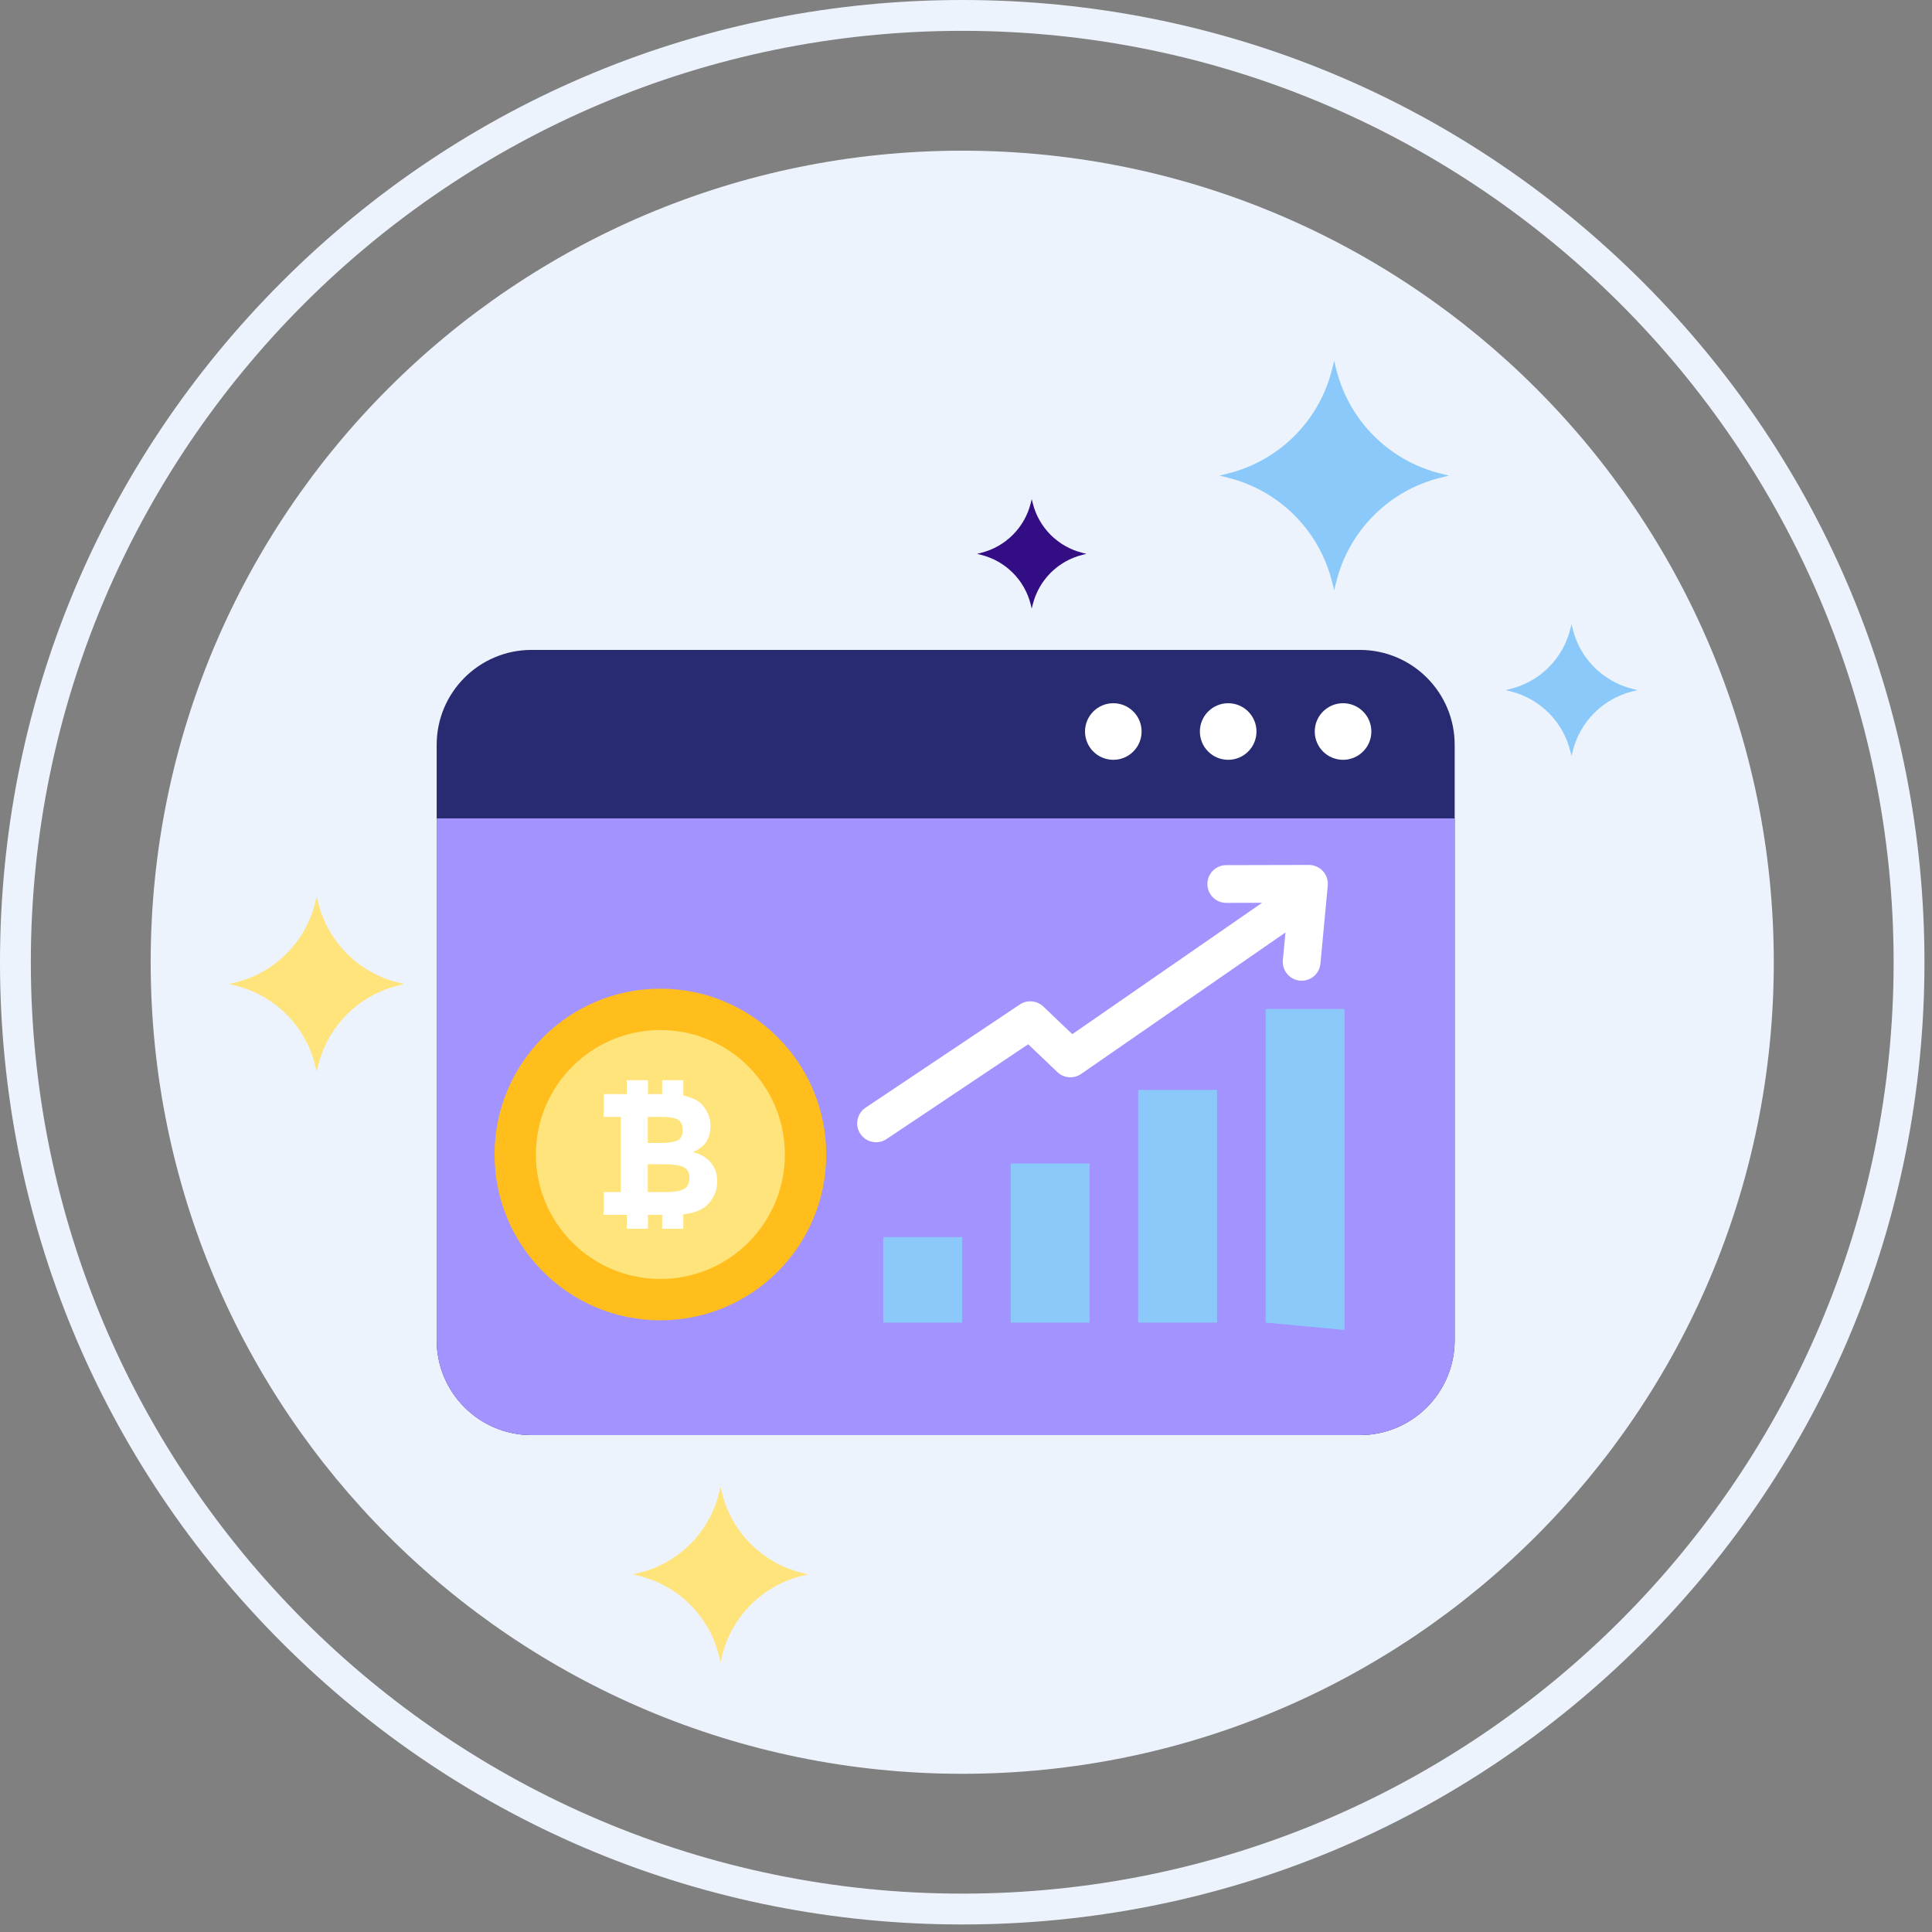 <?xml version="1.0" encoding="UTF-8"?>
<svg width="80px" height="80px" viewBox="0 0 80 80" version="1.1" xmlns="http://www.w3.org/2000/svg" xmlns:xlink="http://www.w3.org/1999/xlink">
    <rect x="0" y="0" width="80" height="80" fill="#808080" stroke="none"/>
    <!-- Generator: Sketch 55.2 (78181) - https://sketchapp.com -->
    <title>icon3</title>
    <desc>Created with Sketch.</desc>
    <g id="页面1" stroke="none" stroke-width="1" fill="none" fill-rule="evenodd">
        <g id="首页" transform="translate(-400, -975)" fill-rule="nonzero">
            <g id="icon3" transform="translate(400, 975)">
                <path d="M39.843,6.239 C21.285,6.239 6.239,21.285 6.239,39.844 C6.239,58.403 21.285,73.449 39.843,73.449 C58.403,73.449 73.449,58.403 73.449,39.844 C73.449,21.285 58.403,6.239 39.843,6.239 Z" id="路径" fill="#EDF3FC"></path>
                <path d="M68.017,11.67 C60.492,4.145 50.486,0 39.843,0 C29.201,0 19.196,4.145 11.67,11.67 C4.144,19.196 0,29.201 0,39.844 C0,50.486 4.145,60.492 11.67,68.017 C19.196,75.543 29.201,79.688 39.843,79.688 C50.486,79.688 60.492,75.543 68.017,68.017 C75.543,60.492 79.688,50.486 79.688,39.844 C79.688,29.201 75.543,19.196 68.017,11.67 Z M39.843,78.411 C18.578,78.411 1.277,61.11 1.277,39.844 C1.277,18.578 18.578,1.277 39.843,1.277 C61.11,1.277 78.411,18.578 78.411,39.844 C78.411,61.11 61.11,78.411 39.843,78.411 Z" id="形状" fill="#EDF3FC"></path>
                <path d="M44.814,22.89 C43.805,22.637 43.018,21.849 42.765,20.841 L42.721,20.668 L42.679,20.841 C42.425,21.849 41.638,22.637 40.629,22.89 L40.457,22.934 L40.629,22.977 C41.638,23.23 42.426,24.017 42.679,25.026 L42.721,25.198 L42.765,25.026 C43.018,24.017 43.805,23.23 44.814,22.977 L44.987,22.934 L44.814,22.89 L44.814,22.89 Z" id="路径" fill="#330D84"></path>
                <path d="M16.462,40.678 C14.848,40.273 13.588,39.013 13.183,37.4 L13.114,37.124 L13.046,37.4 C12.641,39.013 11.381,40.273 9.767,40.678 L9.491,40.747 L9.767,40.816 C11.381,41.221 12.641,42.481 13.046,44.095 L13.114,44.37 L13.183,44.095 C13.588,42.481 14.848,41.221 16.462,40.816 L16.737,40.747 L16.462,40.678 L16.462,40.678 Z M33.183,65.123 C31.57,64.718 30.31,63.458 29.905,61.845 L29.836,61.569 L29.767,61.845 C29.362,63.458 28.102,64.718 26.489,65.123 L26.213,65.192 L26.489,65.261 C28.102,65.666 29.362,66.926 29.767,68.54 L29.836,68.815 L29.905,68.54 C30.309,66.926 31.569,65.666 33.183,65.261 L33.459,65.192 L33.183,65.123 L33.183,65.123 Z" id="形状" fill="#FFE37B"></path>
                <path d="M67.593,28.524 C66.378,28.22 65.429,27.272 65.125,26.057 L65.073,25.85 L65.021,26.057 C64.717,27.272 63.768,28.22 62.553,28.524 L62.347,28.576 L62.553,28.628 C63.768,28.932 64.717,29.881 65.021,31.095 L65.073,31.302 L65.125,31.095 C65.429,29.88 66.378,28.932 67.593,28.628 L67.799,28.576 L67.593,28.524 L67.593,28.524 Z M59.632,19.603 C57.517,19.073 55.866,17.422 55.335,15.307 L55.245,14.947 L55.154,15.307 C54.625,17.422 52.974,19.073 50.859,19.603 L50.499,19.694 L50.859,19.784 C52.974,20.314 54.625,21.965 55.154,24.08 L55.245,24.44 L55.335,24.08 C55.865,21.965 57.517,20.314 59.632,19.784 L59.992,19.694 L59.632,19.603 L59.632,19.603 Z" id="形状" fill="#8AC9F9"></path>
                <path d="M56.305,26.911 L22.013,26.911 C19.842,26.911 18.082,28.671 18.082,30.84 L18.082,55.495 C18.082,57.665 19.842,59.425 22.013,59.425 L56.305,59.425 C58.476,59.425 60.235,57.665 60.235,55.495 L60.235,30.84 C60.235,28.671 58.476,26.911 56.305,26.911 Z" id="路径" fill="#282B71"></path>
                <path d="M44.928,30.29 C44.928,30.938 45.452,31.462 46.1,31.462 C46.747,31.462 47.271,30.938 47.271,30.29 C47.271,29.643 46.747,29.119 46.1,29.119 C45.452,29.119 44.928,29.643 44.928,30.29 Z" id="路径" fill="#FFFFFF"></path>
                <path d="M50.856,29.119 C50.546,29.119 50.247,29.242 50.028,29.462 C49.808,29.682 49.684,29.98 49.684,30.29 C49.684,30.938 50.209,31.462 50.856,31.462 C51.503,31.462 52.028,30.938 52.028,30.291 C52.028,29.643 51.504,29.119 50.856,29.119 Z" id="路径" fill="#FFFFFF"></path>
                <path d="M54.441,30.29 C54.441,30.938 54.966,31.462 55.613,31.462 C56.26,31.462 56.785,30.938 56.785,30.29 C56.785,29.643 56.26,29.119 55.613,29.119 C54.966,29.119 54.441,29.643 54.441,30.29 Z" id="路径" fill="#FFFFFF"></path>
                <path d="M18.082,33.887 L18.082,55.495 C18.082,57.666 19.842,59.425 22.013,59.425 L56.305,59.425 C58.476,59.425 60.235,57.666 60.235,55.495 L60.235,33.887 L18.082,33.887 Z" id="路径" fill="#A293FE"></path>
                <path d="M27.345,40.939 C23.553,40.939 20.479,44.013 20.479,47.805 C20.479,51.597 23.553,54.671 27.345,54.671 C31.137,54.671 34.212,51.597 34.212,47.805 C34.212,44.013 31.137,40.939 27.345,40.939 Z" id="路径" fill="#FFBE1B"></path>
                <path d="M27.345,42.651 C24.499,42.651 22.19,44.958 22.19,47.805 C22.19,50.651 24.499,52.959 27.345,52.959 C30.191,52.959 32.499,50.651 32.499,47.805 C32.499,44.958 30.192,42.651 27.345,42.651 Z" id="路径" fill="#FFE37B"></path>
                <path d="M29.423,48.126 C29.24,47.914 28.993,47.775 28.683,47.708 C28.768,47.67 28.828,47.642 28.862,47.626 C28.895,47.609 28.955,47.568 29.04,47.5 C29.293,47.309 29.419,47.018 29.419,46.627 C29.419,46.303 29.308,46.013 29.083,45.755 C28.96,45.616 28.775,45.507 28.529,45.425 C28.452,45.401 28.374,45.381 28.295,45.365 L28.295,44.728 L27.418,44.728 L27.418,45.304 L26.83,45.304 L26.83,44.728 L25.952,44.728 L25.952,45.304 L24.992,45.304 L24.992,46.248 L25.706,46.248 L25.706,49.36 L24.992,49.36 L24.992,50.305 L25.952,50.305 L25.952,50.88 L26.83,50.88 L26.83,50.305 L27.418,50.305 L27.418,50.88 L28.295,50.88 L28.295,50.283 C28.772,50.231 29.122,50.085 29.341,49.839 C29.579,49.573 29.699,49.266 29.699,48.917 C29.698,48.602 29.607,48.339 29.423,48.126 L29.423,48.126 Z M26.823,46.248 L27.359,46.248 C27.688,46.248 27.922,46.285 28.06,46.355 C28.198,46.427 28.267,46.574 28.267,46.796 C28.267,47.018 28.193,47.162 28.042,47.228 C27.892,47.295 27.662,47.329 27.352,47.329 L26.823,47.329 L26.823,46.248 Z M28.307,49.242 C28.148,49.321 27.908,49.36 27.588,49.36 L26.823,49.36 L26.823,48.209 L27.481,48.209 C27.853,48.209 28.123,48.245 28.293,48.32 C28.462,48.393 28.546,48.546 28.546,48.777 C28.546,49.008 28.467,49.163 28.307,49.242 Z" id="形状" fill="#FFFFFF"></path>
                <path d="M52.407,41.781 L52.407,54.766 L55.674,55.071 L55.674,41.781 L52.407,41.781 Z M47.129,45.133 L50.396,45.133 L50.396,54.766 L47.129,54.766 L47.129,45.133 Z M41.851,48.179 L45.118,48.179 L45.118,54.766 L41.851,54.766 L41.851,48.179 Z M36.572,51.226 L39.84,51.226 L39.84,54.766 L36.572,54.766 L36.572,51.226 Z" id="形状" fill="#8AC9F9"></path>
                <path d="M54.78,36.071 C54.631,35.908 54.414,35.814 54.201,35.816 L50.776,35.824 C50.344,35.824 49.995,36.174 49.995,36.606 C49.996,37.037 50.346,37.387 50.777,37.386 L50.779,37.386 L52.26,37.383 L44.401,42.823 L43.202,41.678 C42.937,41.426 42.532,41.391 42.228,41.594 L35.844,45.865 C35.61,46.02 35.477,46.288 35.495,46.567 C35.513,46.847 35.68,47.095 35.931,47.218 C36.183,47.342 36.481,47.321 36.713,47.164 L42.576,43.241 L43.783,44.393 C44.051,44.649 44.462,44.681 44.767,44.47 L53.228,38.612 L53.121,39.751 C53.093,40.03 53.217,40.302 53.445,40.465 C53.673,40.628 53.971,40.656 54.226,40.538 C54.48,40.421 54.653,40.176 54.677,39.897 L54.98,36.67 C55.001,36.451 54.928,36.234 54.78,36.071 L54.78,36.071 Z" id="路径" fill="#FFFFFF"></path>
            </g>
        </g>
    </g>
</svg>